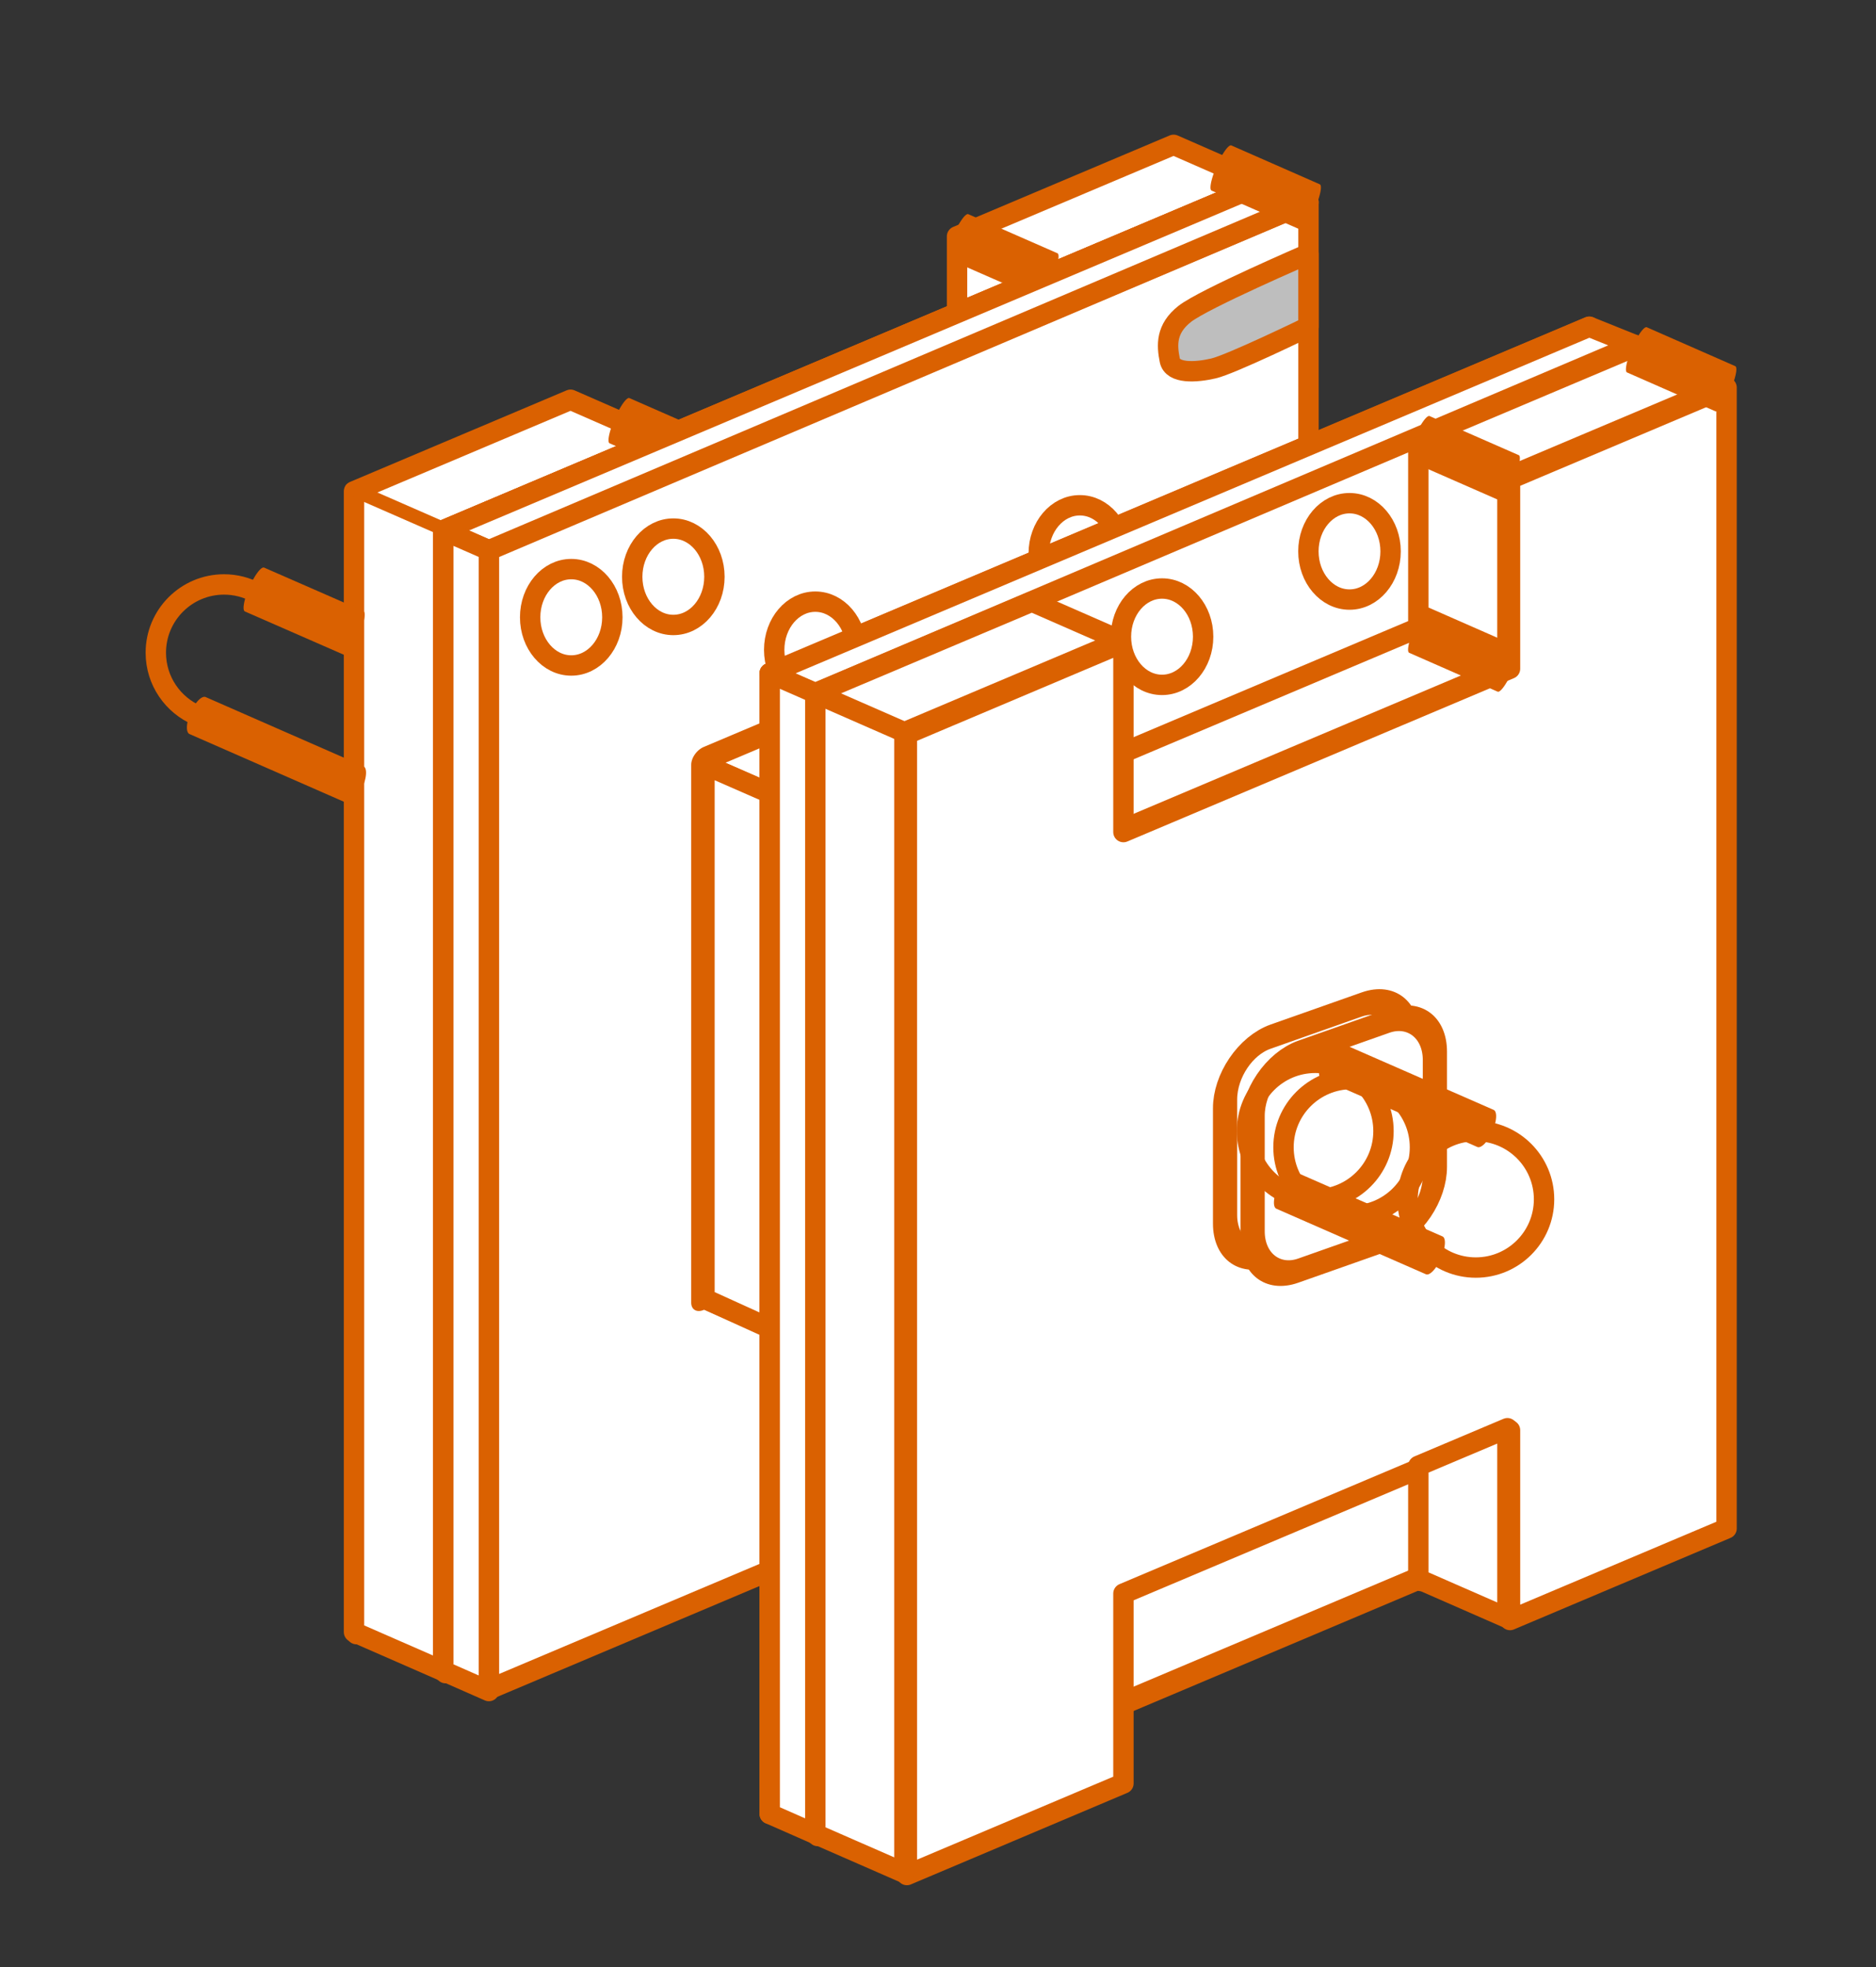 <?xml version="1.0" encoding="UTF-8" standalone="no"?>
<!DOCTYPE svg PUBLIC "-//W3C//DTD SVG 1.1//EN" "http://www.w3.org/Graphics/SVG/1.1/DTD/svg11.dtd">
<svg width="100%" height="100%" viewBox="0 0 391 410" version="1.1" xmlns="http://www.w3.org/2000/svg" xmlns:xlink="http://www.w3.org/1999/xlink" xml:space="preserve" xmlns:serif="http://www.serif.com/" style="fill-rule:evenodd;clip-rule:evenodd;stroke-linecap:round;stroke-linejoin:round;stroke-miterlimit:1.5;">
    <rect x="0" y="0" width="391" height="410" fill="#333333" stroke="none"/>
    <g transform="matrix(1,0,0,1,-2040,-2076)">
        <g transform="matrix(0.688,0,0,0.688,1981.34,468.492)">
            <g transform="matrix(2.072,0,0,2.072,-3390.87,-368.511)">
                <path d="M1817.97,1507.12L1849.63,1493.74L1849.63,1326.94L1817.97,1340.32L1817.97,1368.05L1761.45,1391.93L1761.45,1364.21L1729.79,1377.6L1729.79,1544.4L1761.45,1531.01L1761.45,1503.25L1817.97,1479.37L1817.97,1507.12Z" style="fill:none;stroke:rgb(218,97,1);stroke-width:2.98px;"/>
            </g>
            <g transform="matrix(1.429,0,0,1.429,-1444.13,157.789)">
                <path d="M1319.05,1555.34L1273.14,1574.74L1273.14,1614.93L1210.1,1641.58L1210.1,1657.83L1292.03,1623.2L1292.03,1583.01L1337.94,1563.61L1319.05,1555.34Z" style="fill:white;stroke:rgb(218,97,1);stroke-width:4.32px;"/>
            </g>
            <g transform="matrix(2.072,0,0,2.072,-3363.88,-356.696)">
                <path d="M1817.97,1507.12L1849.63,1493.74L1849.63,1326.94L1817.97,1340.32L1817.97,1368.05L1761.45,1391.93L1761.45,1364.21L1729.79,1377.6L1729.79,1544.4L1761.45,1531.01L1761.45,1503.25L1817.97,1479.37L1817.97,1507.12Z" style="fill:white;stroke:rgb(218,97,1);stroke-width:2.98px;"/>
            </g>
            <g transform="matrix(0.701,-0.6,-0.6,1.809,565.287,697.435)">
                <path d="M851.584,1266.74L790.409,1239.94" style="fill:none;stroke:rgb(218,97,1);stroke-width:7.2px;"/>
            </g>
            <g transform="matrix(0.704,-0.599,-0.599,1.809,561.884,638.594)">
                <path d="M851.584,1266.74L790.409,1239.94" style="fill:none;stroke:rgb(218,97,1);stroke-width:7.19px;"/>
            </g>
            <g transform="matrix(1.429,0,0,1.429,-1444.13,157.789)">
                <path d="M1210.1,1617.64L1191.21,1609.37L1145.3,1628.78L1145.3,1870.59L1164.19,1878.85L1164.19,1637.05L1210.1,1617.64Z" style="fill:white;stroke:rgb(218,97,1);stroke-width:4.32px;"/>
            </g>
            <g transform="matrix(2.072,-0.876,0,2.072,-1348.08,589.276)">
                <rect x="795.07" y="1290.63" width="56.514" height="78.653" style="fill:none;stroke:rgb(218,97,1);stroke-width:3.65px;"/>
            </g>
            <g transform="matrix(0.699,-0.601,-0.601,1.808,465.636,697.145)">
                <path d="M851.584,1266.74L790.409,1239.94" style="fill:none;stroke:rgb(218,97,1);stroke-width:7.22px;"/>
            </g>
            <g transform="matrix(1.429,0,0,1.429,-1444.08,157.779)">
                <path d="M1164.19,1878.85L1337.94,1805.42L1337.94,1563.61L1164.19,1637.05L1164.19,1878.85Z" style="fill:white;stroke:rgb(218,97,1);stroke-width:4.32px;"/>
            </g>
            <g transform="matrix(1.429,0,0,1.429,-1444.08,157.779)">
                <path d="M1164.19,1878.85L1337.94,1805.42L1337.94,1563.61L1164.19,1637.05L1164.19,1878.85Z" style="fill:white;stroke:rgb(218,97,1);stroke-width:4.32px;"/>
            </g>
            <g transform="matrix(1.429,0,0,1.429,-1430.26,163.334)">
                <path d="M1164.19,1878.85L1337.94,1805.42L1337.94,1563.61L1164.19,1637.05L1164.19,1878.85Z" style="fill:white;stroke:rgb(218,97,1);stroke-width:4.32px;"/>
            </g>
            <g transform="matrix(1.429,0,0,1.429,-1403.27,175.655)">
                <path d="M1145.3,1628.78L1135.64,1624.54L1309.38,1551.1L1319.05,1554.99L1145.3,1628.78Z" style="fill:white;stroke:rgb(218,97,1);stroke-width:4.32px;"/>
            </g>
            <g transform="matrix(0.701,-0.6,-0.6,1.809,645.176,618.581)">
                <path d="M851.584,1266.74L790.409,1239.94" style="fill:none;stroke:rgb(218,97,1);stroke-width:7.21px;"/>
            </g>
            <g transform="matrix(2.046,0.27,0.27,1.547,-2590.22,-343.93)">
                <path d="M1164.19,1637.05L1145.3,1628.78" style="fill:none;stroke:rgb(218,97,1);stroke-width:2.97px;"/>
            </g>
            <g transform="matrix(1.429,0,0,1.429,-1430.24,163.863)">
                <path d="M1292.03,1824.82L1273.14,1816.55L1273.14,1792.56L1292.03,1784.58L1292.03,1824.77" style="fill:white;stroke:rgb(218,97,1);stroke-width:4.32px;"/>
            </g>
            <g transform="matrix(1.429,0,0,1.429,-1403.27,175.655)">
                <path d="M1135.64,1624.54L1135.64,1866.34L1145.3,1870.59L1145.3,1628.78L1135.64,1624.54Z" style="fill:white;stroke:rgb(218,97,1);stroke-width:4.32px;"/>
            </g>
            <g transform="matrix(2.072,-0.876,0,2.072,-1222.23,644.357)">
                <rect x="795.07" y="1290.63" width="56.514" height="78.653" style="fill:none;stroke:rgb(218,97,1);stroke-width:3.65px;"/>
            </g>
            <g transform="matrix(2.072,-0.876,0,2.072,-1348.95,588.839)">
                <path d="M851.584,1290.63L795.07,1290.63L795.07,1369.28" style="fill:none;stroke:rgb(218,97,1);stroke-width:3.65px;"/>
            </g>
            <g transform="matrix(2.072,0,0,2.072,-1222.23,-51.807)">
                <path d="M851.584,1266.74L790.409,1239.94" style="fill:none;stroke:rgb(218,97,1);stroke-width:2.98px;"/>
            </g>
            <g transform="matrix(0.699,-0.601,-0.601,1.808,591.492,752.226)">
                <path d="M851.584,1266.74L790.409,1239.94" style="fill:none;stroke:rgb(218,97,1);stroke-width:7.22px;"/>
            </g>
            <g transform="matrix(2.072,0,0,2.072,-1339.3,-1.117)">
                <path d="M851.584,1266.74L790.409,1239.94" style="fill:none;stroke:rgb(218,97,1);stroke-width:2.98px;"/>
            </g>
            <g transform="matrix(2.072,0,0,2.072,-1339.3,160.609)">
                <path d="M851.584,1266.74L790.409,1239.94" style="fill:none;stroke:rgb(218,97,1);stroke-width:2.98px;"/>
            </g>
            <g transform="matrix(2.072,0,0,2.072,-2454.62,-295.54)">
                <path d="M1328.81,1460.14L1328.81,1382.07L1358.32,1394.99L1358.32,1473.54L1328.81,1460.14Z" style="fill:white;stroke:rgb(218,97,1);stroke-width:2.98px;"/>
            </g>
            <g transform="matrix(1.429,0,0,1.429,-1154.64,191.923)">
                <ellipse cx="1096.59" cy="1618.07" rx="8.713" ry="10.215" style="fill:white;stroke:rgb(218,97,1);stroke-width:4.32px;stroke-linejoin:miter;"/>
            </g>
            <g transform="matrix(1.429,0,0,1.429,-1331.18,207.205)">
                <path d="M1164.19,1878.85L1337.94,1805.42L1337.94,1563.61L1164.19,1637.05L1164.19,1878.85Z" style="fill:white;stroke:rgb(218,97,1);stroke-width:4.32px;"/>
            </g>
            <g transform="matrix(1.429,0,0,1.429,-1345.19,201.068)">
                <path d="M1164.19,1878.85L1337.94,1805.42L1337.94,1563.61L1164.19,1637.05L1164.19,1878.85Z" style="fill:white;stroke:rgb(218,97,1);stroke-width:4.32px;"/>
            </g>
            <g transform="matrix(1.429,0,0,1.429,-1331.38,206.623)">
                <path d="M1164.19,1878.85L1337.94,1805.42L1337.94,1563.61L1164.19,1637.05L1164.19,1878.85Z" style="fill:white;stroke:rgb(218,97,1);stroke-width:4.32px;"/>
            </g>
            <g transform="matrix(2.072,0,0,2.072,-3251.12,-307.356)">
                <path d="M1817.97,1507.12L1849.63,1493.74L1849.63,1326.94L1817.97,1340.32L1817.97,1368.05L1761.45,1391.93L1761.45,1364.21L1729.79,1377.6L1729.79,1544.4L1761.45,1531.01L1761.45,1503.25L1817.97,1479.37L1817.97,1507.12Z" style="fill:none;stroke:rgb(218,97,1);stroke-width:2.98px;"/>
            </g>
            <g transform="matrix(1.429,0,0,1.429,-1304.39,218.944)">
                <path d="M1319.05,1555.34L1273.14,1574.74L1273.14,1614.93L1210.1,1641.58L1210.1,1657.83L1292.03,1623.2L1292.03,1583.01L1337.94,1563.61L1319.05,1555.34Z" style="fill:white;stroke:rgb(218,97,1);stroke-width:4.32px;"/>
            </g>
            <g transform="matrix(2.072,0,0,2.072,-3224.13,-295.54)">
                <path d="M1817.97,1507.12L1849.63,1493.74L1849.63,1326.94L1817.97,1340.32L1817.97,1368.05L1761.45,1391.93L1761.45,1364.21L1729.79,1377.6L1729.79,1544.4L1761.45,1531.01L1761.45,1503.25L1817.97,1479.37L1817.97,1507.12Z" style="fill:white;stroke:rgb(218,97,1);stroke-width:2.98px;"/>
            </g>
            <g transform="matrix(1.429,-0.504,0,1.429,-1304.39,839.994)">
                <path d="M1270.81,1715.82C1270.81,1709.83 1266.48,1704.96 1261.15,1704.96L1241.83,1704.96C1236.5,1704.96 1232.17,1709.83 1232.17,1715.82L1232.17,1740.27C1232.17,1746.26 1236.5,1751.13 1241.83,1751.13L1261.15,1751.13C1266.48,1751.13 1270.81,1746.26 1270.81,1740.27L1270.81,1715.82Z" style="fill:white;stroke:rgb(218,97,1);stroke-width:5.13px;stroke-linejoin:miter;"/>
            </g>
            <g transform="matrix(1.429,-0.504,0,1.429,-1296.04,844.901)">
                <path d="M1270.81,1715.82C1270.81,1709.83 1266.48,1704.96 1261.15,1704.96L1241.83,1704.96C1236.5,1704.96 1232.17,1709.83 1232.17,1715.82L1232.17,1740.27C1232.17,1746.26 1236.5,1751.13 1241.83,1751.13L1261.15,1751.13C1266.48,1751.13 1270.81,1746.26 1270.81,1740.27L1270.81,1715.82Z" style="fill:white;stroke:rgb(218,97,1);stroke-width:5.13px;stroke-linejoin:miter;"/>
            </g>
            <g transform="matrix(0.981,-0.478,-0.478,1.862,305.364,726.688)">
                <path d="M851.584,1266.74L790.409,1239.94" style="fill:none;stroke:rgb(218,97,1);stroke-width:5.93px;"/>
            </g>
            <g transform="matrix(0.746,-0.581,-0.581,1.817,293.12,721.324)">
                <path d="M851.584,1266.74L790.409,1239.94" style="fill:none;stroke:rgb(218,97,1);stroke-width:7px;"/>
            </g>
            <g transform="matrix(0.955,-0.489,-0.489,1.857,325.915,780.836)">
                <path d="M851.584,1266.74L790.409,1239.94" style="fill:none;stroke:rgb(218,97,1);stroke-width:6.04px;"/>
            </g>
            <g transform="matrix(1.429,0,0,1.429,-1234.78,221.116)">
                <ellipse cx="1096.59" cy="1618.07" rx="8.713" ry="10.215" style="fill:white;stroke:rgb(218,97,1);stroke-width:4.32px;stroke-linejoin:miter;"/>
            </g>
            <g transform="matrix(0.989,-0.474,-0.474,1.864,-48.865,616.647)">
                <path d="M851.584,1266.74L790.409,1239.94" style="fill:none;stroke:rgb(218,97,1);stroke-width:5.9px;"/>
            </g>
            <g transform="matrix(1.429,0,0,1.429,-1304.39,218.944)">
                <path d="M1145.3,1628.78L1135.64,1624.54L1309.38,1551.1L1319.05,1554.99L1145.3,1628.78Z" style="fill:white;stroke:rgb(218,97,1);stroke-width:4.32px;"/>
            </g>
            <g transform="matrix(2.072,0,0,2.072,-1173.59,-31.141)">
                <circle cx="823.327" cy="1318.01" r="9.976" style="fill:none;stroke:rgb(218,97,1);stroke-width:2.98px;"/>
            </g>
            <g transform="matrix(2.072,0,0,2.072,-1552.8,-196.711)">
                <path d="M819.426,1327.19C815.856,1325.67 813.351,1322.13 813.351,1318.01C813.351,1312.5 817.821,1308.03 823.327,1308.03C825.008,1308.03 826.593,1308.45 827.984,1309.19" style="fill:none;stroke:rgb(218,97,1);stroke-width:2.98px;"/>
            </g>
            <g transform="matrix(2.072,0,0,2.072,-1222.23,-51.807)">
                <circle cx="823.327" cy="1318.01" r="9.976" style="fill:none;stroke:rgb(218,97,1);stroke-width:2.98px;"/>
            </g>
            <g transform="matrix(2.072,0,0,2.072,-1211.18,-46.9)">
                <circle cx="823.327" cy="1318.01" r="9.976" style="fill:none;stroke:rgb(218,97,1);stroke-width:2.98px;"/>
            </g>
            <g transform="matrix(0.701,-0.6,-0.6,1.809,705.032,758.59)">
                <path d="M851.584,1266.74L790.409,1239.94" style="fill:none;stroke:rgb(218,97,1);stroke-width:7.2px;"/>
            </g>
            <g transform="matrix(0.704,-0.599,-0.599,1.809,701.629,699.749)">
                <path d="M851.584,1266.74L790.409,1239.94" style="fill:none;stroke:rgb(218,97,1);stroke-width:7.19px;"/>
            </g>
            <g transform="matrix(0.701,-0.6,-0.6,1.809,771.032,673.662)">
                <path d="M851.584,1266.74L790.409,1239.94" style="fill:none;stroke:rgb(218,97,1);stroke-width:7.21px;"/>
            </g>
            <g transform="matrix(1.429,0,0,1.429,-1304.39,218.944)">
                <path d="M1210.1,1617.64L1191.21,1609.37L1145.3,1628.78L1145.3,1870.59L1164.19,1878.85L1164.19,1637.05L1210.1,1617.64Z" style="fill:white;stroke:rgb(218,97,1);stroke-width:4.32px;"/>
            </g>
            <g transform="matrix(1.429,0,0,1.429,-1304.39,218.944)">
                <path d="M1164.19,1637.05L1145.3,1628.78" style="fill:none;stroke:rgb(218,97,1);stroke-width:4.32px;"/>
            </g>
            <g transform="matrix(1.429,0,0,1.429,-1304.39,218.944)">
                <path d="M1292.03,1824.82L1273.14,1816.55L1273.14,1792.56L1292.03,1784.58L1292.03,1824.77" style="fill:white;stroke:rgb(218,97,1);stroke-width:4.32px;"/>
            </g>
            <g transform="matrix(1.429,0,0,1.429,-1304.39,218.944)">
                <path d="M1135.64,1624.54L1135.64,1866.34L1145.3,1870.59L1145.3,1628.78L1135.64,1624.54Z" style="fill:white;stroke:rgb(218,97,1);stroke-width:4.32px;"/>
            </g>
            <g transform="matrix(1.429,0,0,1.429,-1308.71,211.255)">
                <ellipse cx="1096.59" cy="1618.07" rx="8.713" ry="10.215" style="fill:white;stroke:rgb(218,97,1);stroke-width:4.32px;stroke-linejoin:miter;"/>
            </g>
            <g transform="matrix(1.429,0,0,1.429,-1277.79,198.982)">
                <ellipse cx="1096.59" cy="1618.07" rx="8.713" ry="10.215" style="fill:white;stroke:rgb(218,97,1);stroke-width:4.32px;stroke-linejoin:miter;"/>
            </g>
            <g transform="matrix(1.429,0,0,1.429,-1304.39,218.944)">
                <path d="M1249.85,1535.64C1249.85,1535.64 1227.68,1545.19 1223.63,1548.37C1219.58,1551.55 1219.82,1555.03 1220.45,1558.2C1221.03,1561.1 1225.95,1560.81 1229.71,1559.94C1233.47,1559.07 1249.85,1551.1 1249.85,1551.1L1249.85,1535.64Z" style="fill:rgb(190,190,190);stroke:rgb(218,97,1);stroke-width:4.32px;stroke-linejoin:miter;"/>
            </g>
            <g transform="matrix(1.429,0,0,1.429,-1072.95,191.29)">
                <ellipse cx="1096.59" cy="1618.07" rx="8.713" ry="10.215" style="fill:white;stroke:rgb(218,97,1);stroke-width:4.32px;stroke-linejoin:miter;"/>
            </g>
            <g transform="matrix(1.429,0,0,1.429,-1129.74,217.132)">
                <ellipse cx="1096.59" cy="1618.07" rx="8.713" ry="10.215" style="fill:white;stroke:rgb(218,97,1);stroke-width:4.32px;stroke-linejoin:miter;"/>
            </g>
        </g>
    </g>
</svg>

